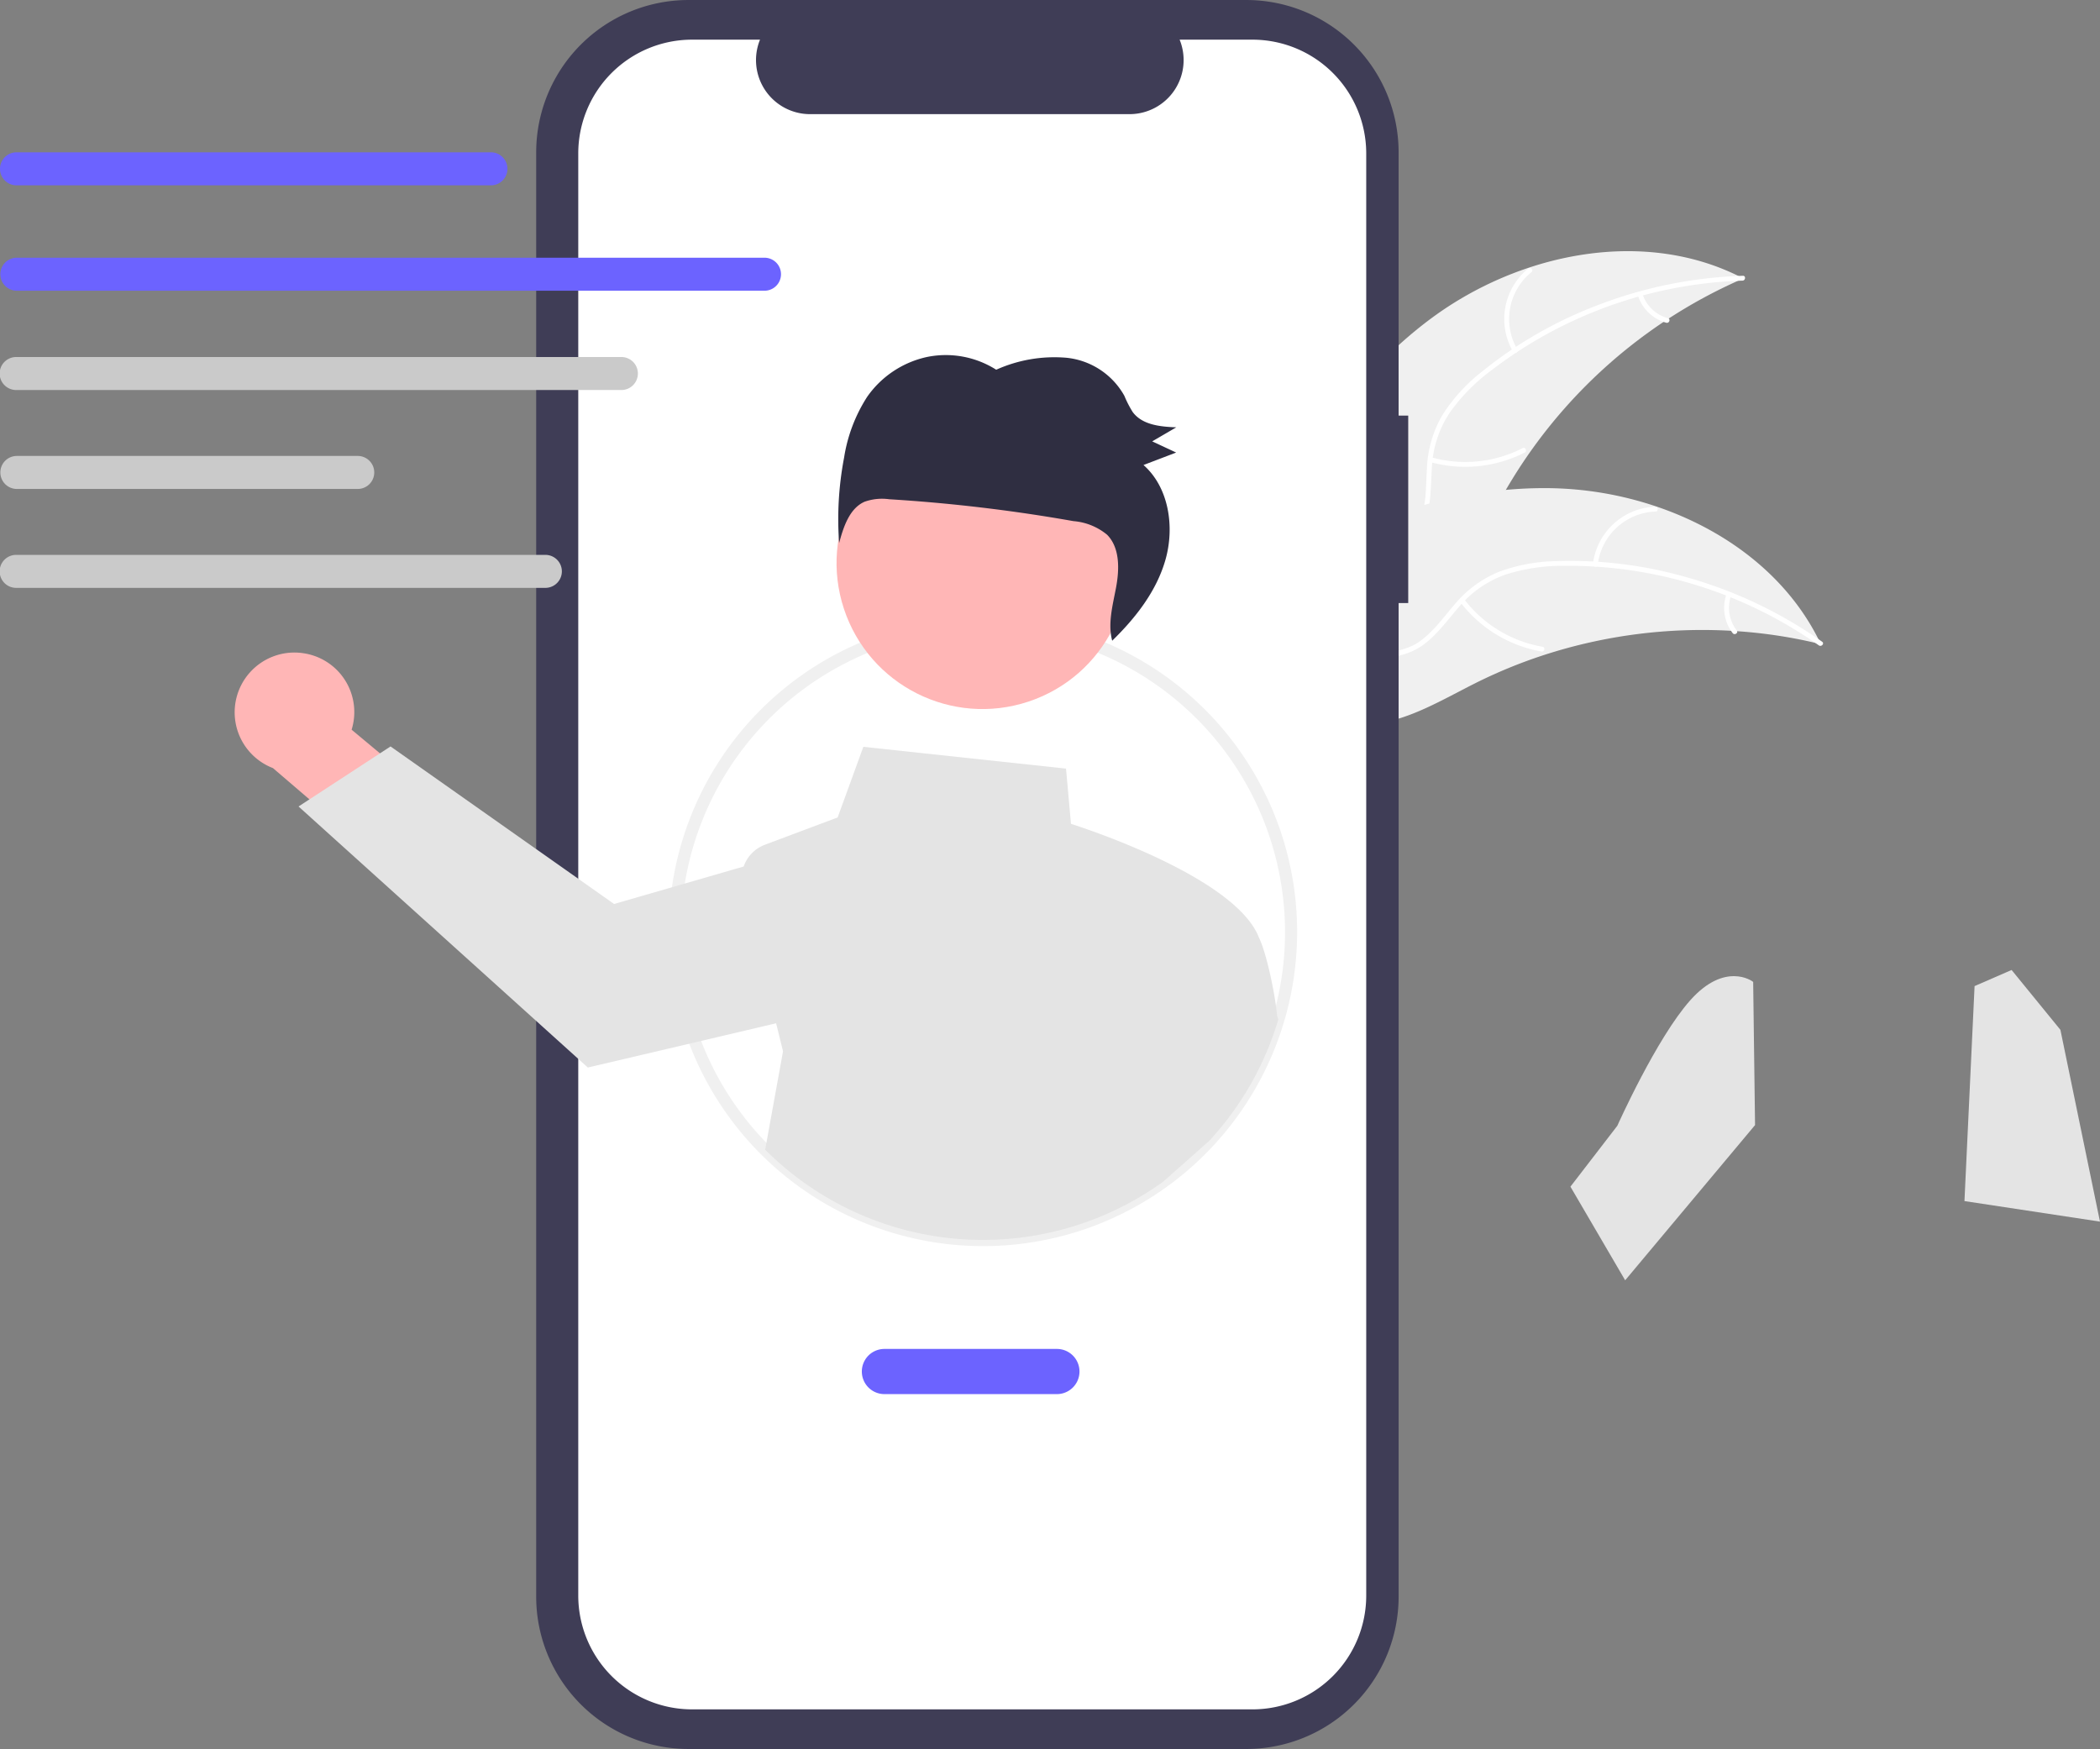 <svg xmlns="http://www.w3.org/2000/svg" width="289.251" height="240.887" viewBox="0 0 289.251 240.887">
  <rect x="0" y="0" width="289.251" height="240.887" fill="#808080" stroke="none"/>
  <g id="Group_19" data-name="Group 19" transform="translate(-1213 -1182)">
    <path id="Path_1356" data-name="Path 1356" d="M602.725,244.711c12.231-9.035,29.452-12.5,42.926-5.45A70.063,70.063,0,0,0,610.785,272.4c-2.813,5.724-5.345,12.383-11.148,15.029-3.611,1.646-7.872,1.328-11.611,0a46.515,46.515,0,0,1-10.345-5.821l-.984-.118C582.534,267.447,590.493,253.746,602.725,244.711Z" transform="translate(807.471 981.091)" fill="#f0f0f0"/>
    <path id="Path_1357" data-name="Path 1357" d="M645.705,242.163a59.885,59.885,0,0,0-34.686,12.427,25.787,25.787,0,0,0-5.651,5.775,14.791,14.791,0,0,0-2.439,7.393c-.178,2.457-.076,4.991-.849,7.361a9.057,9.057,0,0,1-5.054,5.414c-2.9,1.31-6.1,1.5-9.229,1.578-3.479.086-7.093.121-10.257,1.758-.383.2-.669-.408-.286-.606,5.5-2.85,11.936-.99,17.721-2.686a9.172,9.172,0,0,0,6.26-5.094c.948-2.355.845-4.968,1-7.457a15.782,15.782,0,0,1,2.115-7.317,23.841,23.841,0,0,1,5.408-5.971,58.1,58.1,0,0,1,15.721-9.087,60.946,60.946,0,0,1,20.28-4.155c.43-.013.368.654-.059.668Z" transform="translate(807.307 978.488)" fill="#fff"/>
    <path id="Path_1358" data-name="Path 1358" d="M641.585,251.092a8.985,8.985,0,0,1,2.111-11.441c.335-.271.773.237.437.508a8.32,8.32,0,0,0-1.942,10.647c.217.373-.391.657-.606.286Z" transform="translate(779.806 979.323)" fill="#fff"/>
    <path id="Path_1359" data-name="Path 1359" d="M622.311,284.7a17.317,17.317,0,0,0,12.557-1.265c.384-.2.67.409.286.606a18.012,18.012,0,0,1-13.069,1.29C621.669,285.214,621.9,284.584,622.311,284.7Z" transform="translate(787.852 960.288)" fill="#fff"/>
    <path id="Path_1360" data-name="Path 1360" d="M673.559,245.789a5.086,5.086,0,0,0,3.5,3.325c.417.112.188.742-.226.631a5.7,5.7,0,0,1-3.877-3.67.346.346,0,0,1,.16-.446A.337.337,0,0,1,673.559,245.789Z" transform="translate(765.674 976.706)" fill="#fff"/>
    <path id="Path_1361" data-name="Path 1361" d="M655.687,314.682c-.262-.063-.525-.125-.792-.184a66.984,66.984,0,0,0-10.746-1.6c-.279-.023-.563-.042-.843-.057a70.609,70.609,0,0,0-25.78,3.345,68.567,68.567,0,0,0-9.632,3.972c-4.288,2.163-8.766,4.85-13.382,5.453a11.776,11.776,0,0,1-1.451.115l-17.079-17.971c-.018-.06-.041-.117-.059-.177l-.715-.686c.155-.092.317-.184.471-.276.09-.054.183-.1.272-.157.061-.035.122-.069.175-.1l.057-.031c.053-.035.106-.061.154-.092q1.358-.776,2.732-1.535s0,0,.012,0a100.82,100.82,0,0,1,21.992-9.2c.23-.062.463-.128.7-.182a65.432,65.432,0,0,1,10.511-1.881,57.851,57.851,0,0,1,5.848-.243A48.1,48.1,0,0,1,632.96,295.7c9.529,3.211,17.925,9.434,22.392,18.3C655.466,314.228,655.577,314.451,655.687,314.682Z" transform="translate(808.117 956.036)" fill="#f0f0f0"/>
    <path id="Path_1362" data-name="Path 1362" d="M655.74,322.565A59.885,59.885,0,0,0,620.563,311.6a25.789,25.789,0,0,0-7.989,1.209,14.791,14.791,0,0,0-6.4,4.434c-1.622,1.854-3.065,3.939-5.109,5.367a9.056,9.056,0,0,1-7.3,1.28c-3.1-.7-5.771-2.472-8.319-4.3-2.829-2.026-5.736-4.174-9.248-4.771-.426-.072-.288-.728.136-.656,6.11,1.038,10.127,6.4,15.767,8.524a9.172,9.172,0,0,0,8.066-.3c2.175-1.31,3.666-3.458,5.291-5.35a15.784,15.784,0,0,1,6.094-4.569,23.842,23.842,0,0,1,7.913-1.512,58.1,58.1,0,0,1,18.024,2.21,60.946,60.946,0,0,1,18.694,8.892c.351.248-.1.744-.449.5Z" transform="translate(807.797 948.329)" fill="#fff"/>
    <path id="Path_1363" data-name="Path 1363" d="M661.983,305.584a8.985,8.985,0,0,1,8.574-7.864c.431-.015.474.654.043.669a8.319,8.319,0,0,0-7.96,7.332C662.588,306.149,661.932,306.01,661.983,305.584Z" transform="translate(770.428 954.067)" fill="#fff"/>
    <path id="Path_1364" data-name="Path 1364" d="M630.143,320.139a17.317,17.317,0,0,0,10.788,6.55c.425.074.288.73-.136.656a18.013,18.013,0,0,1-11.212-6.838c-.261-.344.3-.71.56-.368Z" transform="translate(784.529 944.389)" fill="#fff"/>
    <path id="Path_1365" data-name="Path 1365" d="M694.873,319.128a5.086,5.086,0,0,0,.791,4.761c.266.341-.3.706-.56.367a5.7,5.7,0,0,1-.886-5.264.346.346,0,0,1,.4-.26A.337.337,0,0,1,694.873,319.128Z" transform="translate(756.552 944.943)" fill="#fff"/>
    <path id="Path_1366" data-name="Path 1366" d="M524.772,231.589h-1.324V195.331a20.985,20.985,0,0,0-20.986-20.985H425.645a20.985,20.985,0,0,0-20.986,20.985V394.247a20.985,20.985,0,0,0,20.985,20.985h76.819a20.986,20.986,0,0,0,20.986-20.985V257.4h1.323Z" transform="translate(882.195 1007.655)" fill="#3f3d56"/>
    <path id="Path_1367" data-name="Path 1367" d="M507.757,184H497.73a7.446,7.446,0,0,1-6.894,10.258H446.828A7.446,7.446,0,0,1,439.934,184h-9.366A15.672,15.672,0,0,0,414.9,199.669V398.294a15.672,15.672,0,0,0,15.672,15.672h77.189a15.672,15.672,0,0,0,15.672-15.672h0V199.668A15.672,15.672,0,0,0,507.757,184Z" transform="translate(877.749 1003.463)" fill="#fff"/>
    <path id="Path_1368" data-name="Path 1368" d="M480.226,411.3a43.277,43.277,0,1,1,42.689-36.206A43.232,43.232,0,0,1,480.226,411.3Zm0-84.847a41.117,41.117,0,0,0-18.88,4.528,41.608,41.608,0,1,0,18.88-4.528Z" transform="translate(868.168 942.325)" fill="#f0f0f0"/>
    <path id="Path_1369" data-name="Path 1369" d="M340.541,333.306a8.188,8.188,0,0,1,6.8,10.554l14.377,11.976-5.146,10.512-20.066-17.2a8.233,8.233,0,0,1,4.035-15.845Z" transform="translate(914.09 938.641)" fill="#ffb6b6"/>
    <path id="Path_1370" data-name="Path 1370" d="M481.578,393.177c-.288-3.1-1.48-8.672-2.492-10.732-3.109-8.138-23.2-14.827-25.9-15.69l-.684-7.608-27.915-3-3.541,9.729-10.012,3.756a4.917,4.917,0,0,0-2.93,3h0l-8.982,2.6-8.864,2.562-30.794-21.7-1.454.95-9.718,6.341-1.5.979,39.85,35.953,14.8-3.473,11.132-2.619.95,3.858-2.46,13.553a42.411,42.411,0,0,0,54.845,4.384l6.324-5.611a42.36,42.36,0,0,0,9.509-16.7Z" transform="translate(907.329 928.712)" fill="#e4e4e4"/>
    <circle id="Ellipse_17" data-name="Ellipse 17" cx="20.099" cy="20.099" r="20.099" transform="translate(1322.931 1246.791) rotate(-18.319)" fill="#ffb6b6"/>
    <path id="Path_1371" data-name="Path 1371" d="M482.208,266.539a13.566,13.566,0,0,1,8.214-5.471,12.951,12.951,0,0,1,9.551,1.752,19.559,19.559,0,0,1,9.676-1.648,10.316,10.316,0,0,1,7.98,5.25,14.347,14.347,0,0,0,1.153,2.239c1.332,1.777,3.807,2.007,5.992,2.093l-3.316,1.933,3.3,1.54-4.5,1.717c3.489,3.067,4.333,8.526,3.012,13.1-1.251,4.333-4.119,7.98-7.321,11.1-.625-2.33.063-4.856.52-7.268.483-2.549.561-5.529-1.224-7.329a8.319,8.319,0,0,0-4.635-1.875,224.955,224.955,0,0,0-25.39-3.015,7.184,7.184,0,0,0-3.384.346c-2.072.921-2.9,3.449-3.5,5.691a45.126,45.126,0,0,1,.683-11.766A21.556,21.556,0,0,1,482.208,266.539Z" transform="translate(850.244 970.102)" fill="#2f2e41"/>
    <path id="Path_1372" data-name="Path 1372" d="M510.822,509.017H487.065a3.111,3.111,0,0,1,0-6.222h23.757a3.111,3.111,0,0,1,0,6.222Z" transform="translate(847.754 864.992)" fill="#6c63ff"/>
    <path id="Path_1373" data-name="Path 1373" d="M341.712,215.979H276.366a2.273,2.273,0,0,1,0-4.546h65.347a2.273,2.273,0,1,1,0,4.546Z" transform="translate(938.907 991.545)" fill="#6c63ff"/>
    <path id="Path_1374" data-name="Path 1374" d="M379.441,241.643H276.366a2.273,2.273,0,0,1,0-4.545H379.441a2.273,2.273,0,0,1,0,4.545Z" transform="translate(938.907 980.398)" fill="#6c63ff"/>
    <path id="Path_1375" data-name="Path 1375" d="M359.634,265.82H276.367a2.273,2.273,0,1,1,0-4.545h83.267a2.273,2.273,0,1,1,0,4.545Z" transform="translate(938.907 969.897)" fill="#cacaca"/>
    <path id="Path_1376" data-name="Path 1376" d="M323.321,289.909H276.367a2.273,2.273,0,0,1,0-4.545h46.954a2.273,2.273,0,1,1,0,4.545Z" transform="translate(938.907 959.434)" fill="#cacaca"/>
    <path id="Path_1377" data-name="Path 1377" d="M349.258,313.995H276.366a2.273,2.273,0,1,1,0-4.545h72.892a2.273,2.273,0,0,1,0,4.545Z" transform="translate(938.907 948.972)" fill="#cacaca"/>
    <path id="Path_1384" data-name="Path 1384" d="M753.845,412.744l5.1-2.22,6.723,8.243,5.45,26.414-18.666-2.828Z" transform="translate(731.13 905.07)" fill="#e4e4e4"/>
    <path id="Path_1386" data-name="Path 1386" d="M656.5,441.018l6.461-8.39c.053-.12,5.414-12.1,10.06-17.3,4.766-5.339,8.519-2.609,8.556-2.579l.093.07.259,19.717-17.89,21.377Z" transform="translate(772.809 904.42)" fill="#e4e4e4"/>
  </g>
</svg>
